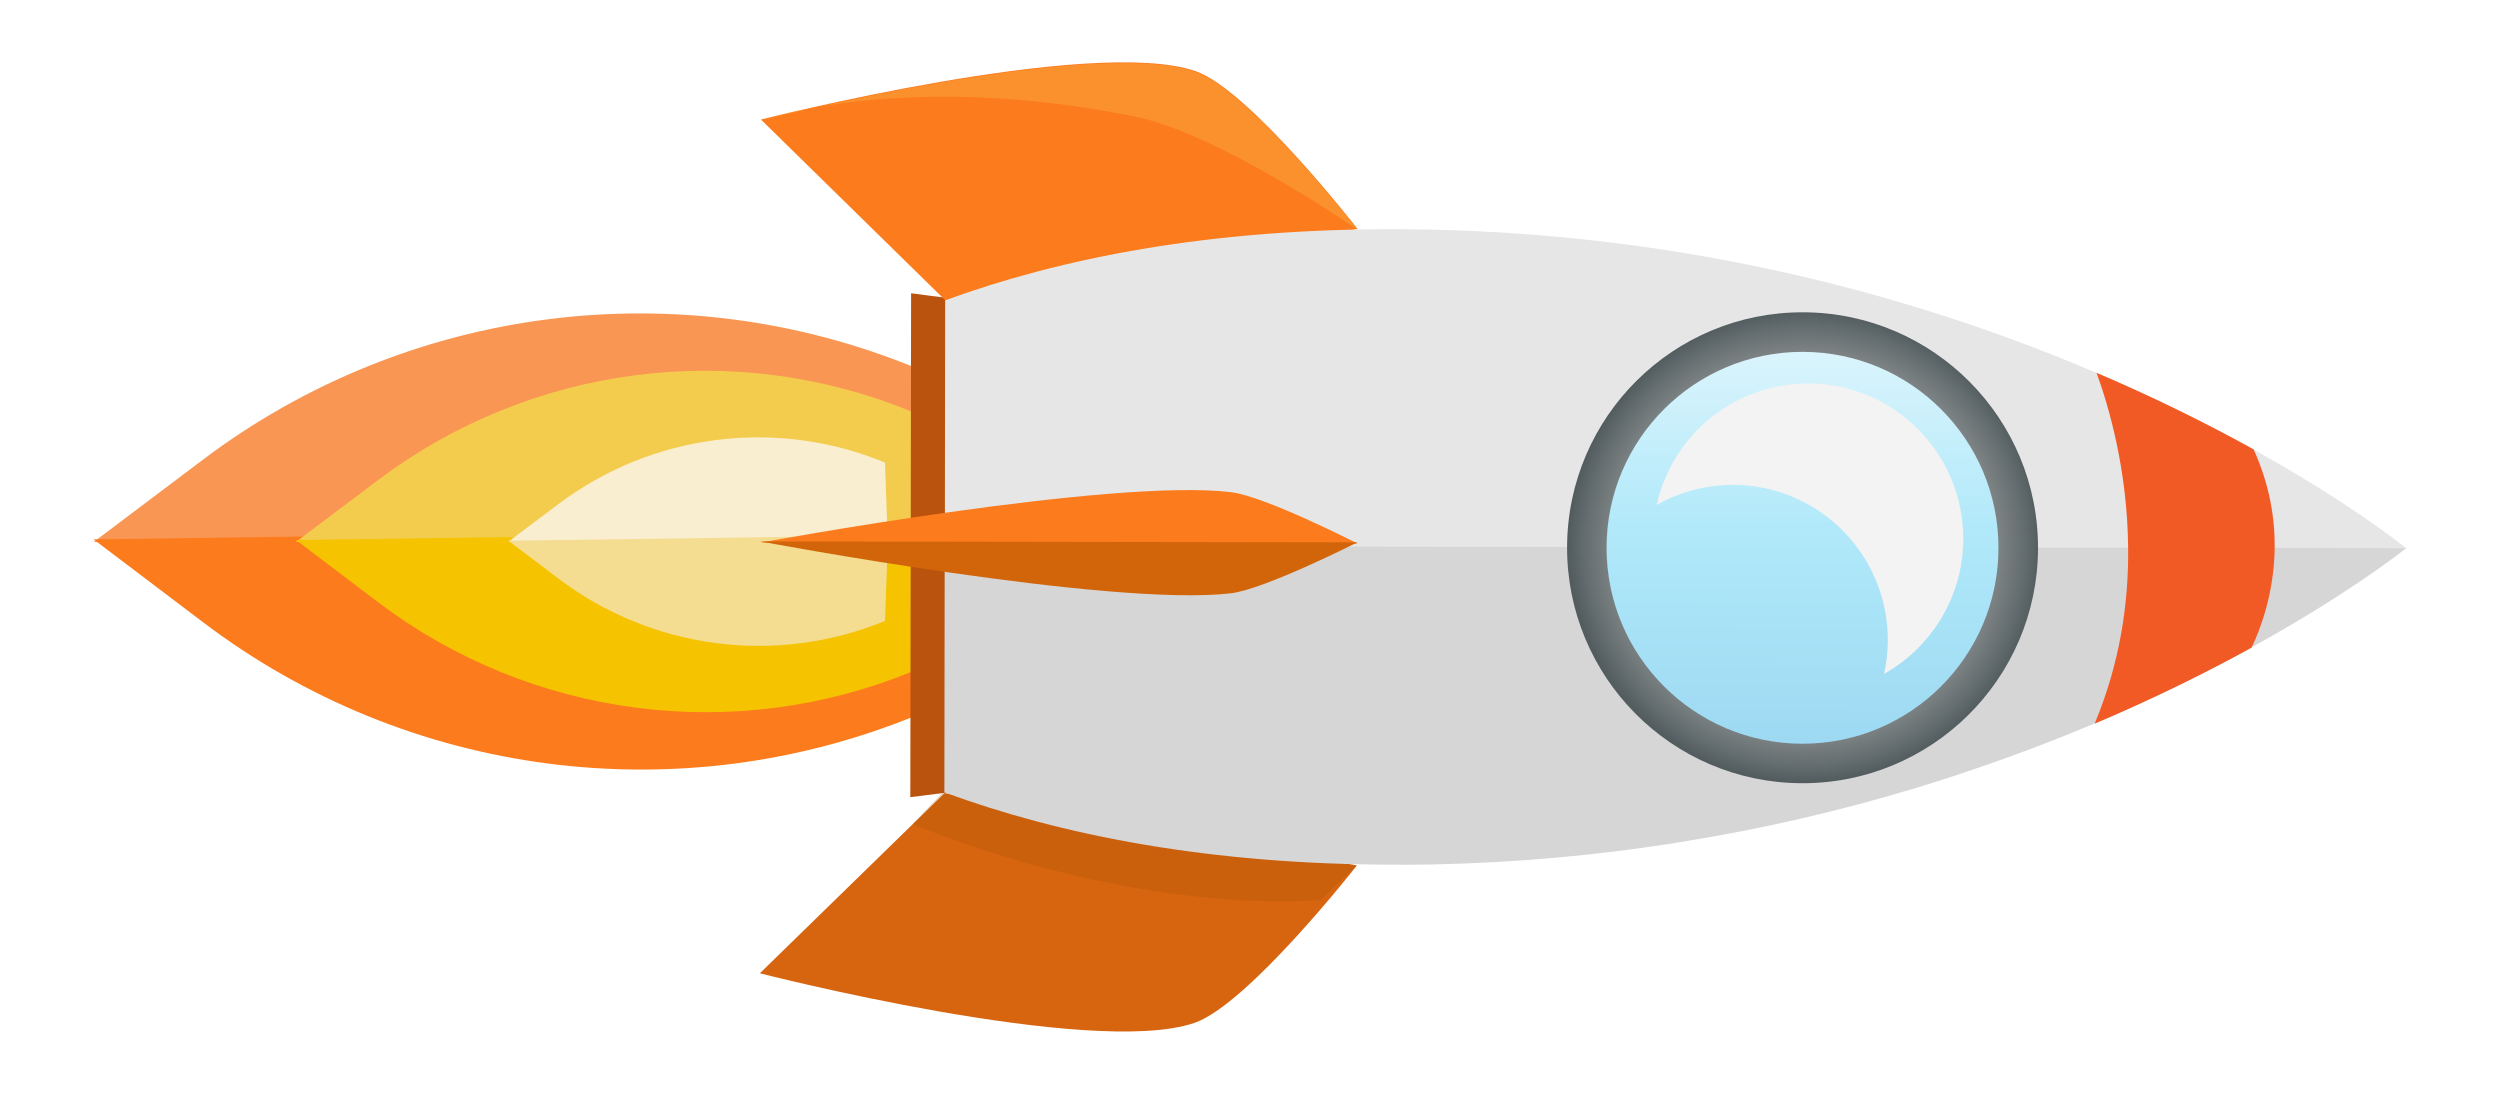 <?xml version="1.0" encoding="UTF-8"?>
<svg xmlns="http://www.w3.org/2000/svg" xmlns:xlink="http://www.w3.org/1999/xlink" viewBox="0 0 160 70">
  <defs>
    <style>
      .cls-1 {
        fill: url(#linear-gradient-7);
      }

      .cls-1, .cls-2, .cls-3, .cls-4, .cls-5, .cls-6, .cls-7, .cls-8, .cls-9, .cls-10, .cls-11, .cls-12, .cls-13, .cls-14, .cls-15, .cls-16, .cls-17, .cls-18, .cls-19, .cls-20, .cls-21, .cls-22, .cls-23, .cls-24, .cls-25 {
        stroke-width: 0px;
      }

      .cls-1, .cls-2, .cls-3, .cls-6, .cls-8, .cls-13 {
        mix-blend-mode: multiply;
      }

      .cls-2 {
        fill: url(#linear-gradient-5);
      }

      .cls-3 {
        fill: url(#linear-gradient-3);
      }

      .cls-26 {
        filter: url(#luminosity-noclip-7);
      }

      .cls-27 {
        filter: url(#luminosity-noclip-3);
      }

      .cls-28 {
        filter: url(#luminosity-noclip-5);
      }

      .cls-29 {
        mask: url(#mask);
      }

      .cls-4 {
        fill: #f3f3f3;
        fill-rule: evenodd;
        mix-blend-mode: soft-light;
      }

      .cls-30 {
        filter: url(#luminosity-noclip);
      }

      .cls-5 {
        fill: url(#radial-gradient);
      }

      .cls-6 {
        fill: url(#linear-gradient);
      }

      .cls-7 {
        fill: #f9b548;
        opacity: .38;
      }

      .cls-8 {
        fill: url(#linear-gradient-2);
        opacity: .1;
      }

      .cls-9 {
        fill: url(#linear-gradient-4);
        opacity: .41;
      }

      .cls-9, .cls-12 {
        mix-blend-mode: screen;
      }

      .cls-10 {
        fill: #a45302;
        opacity: .24;
      }

      .cls-11 {
        fill: url(#linear-gradient-9);
      }

      .cls-12 {
        fill: url(#linear-gradient-8);
        opacity: .48;
      }

      .cls-31 {
        isolation: isolate;
      }

      .cls-13 {
        fill: url(#linear-gradient-6);
        opacity: .22;
      }

      .cls-32 {
        mask: url(#mask-3);
      }

      .cls-33 {
        mask: url(#mask-2);
      }

      .cls-34 {
        mask: url(#mask-5);
      }

      .cls-35 {
        mask: url(#mask-4);
      }

      .cls-36 {
        mask: url(#mask-1);
      }

      .cls-37 {
        mask: url(#mask-7);
      }

      .cls-38 {
        mask: url(#mask-6);
      }

      .cls-14 {
        fill: #f4cc4d;
      }

      .cls-15 {
        fill: #f99653;
      }

      .cls-16 {
        fill: #f9eecf;
      }

      .cls-17 {
        fill: #d2650a;
      }

      .cls-18 {
        fill: #d76510;
      }

      .cls-19 {
        fill: #d6d6d6;
      }

      .cls-20 {
        fill: #ba530d;
      }

      .cls-21 {
        fill: #f15a24;
      }

      .cls-22 {
        fill: #fc7b1d;
      }

      .cls-23 {
        fill: #e6e6e6;
      }

      .cls-24 {
        fill: #f4dc90;
      }

      .cls-25 {
        fill: #f5c300;
      }
    </style>
    <filter id="luminosity-noclip" x="55.14" y="31.17" width="31.32" height="26.7" color-interpolation-filters="sRGB" filterUnits="userSpaceOnUse">
      <feFlood flood-color="#fff" result="bg"/>
      <feBlend in="SourceGraphic" in2="bg"/>
    </filter>
    <filter id="luminosity-noclip-2" x="55.14" y="-2626.49" width="31.32" height="32766" color-interpolation-filters="sRGB" filterUnits="userSpaceOnUse">
      <feFlood flood-color="#fff" result="bg"/>
      <feBlend in="SourceGraphic" in2="bg"/>
    </filter>
    <mask id="mask-1" x="55.14" y="-2626.49" width="31.32" height="32766" maskUnits="userSpaceOnUse"/>
    <linearGradient id="linear-gradient" x1="3894.46" y1="-3507.8" x2="3865.76" y2="-3527.79" gradientTransform="translate(-3441.65 -3839.6) rotate(90.08)" gradientUnits="userSpaceOnUse">
      <stop offset="0" stop-color="#000"/>
      <stop offset=".22" stop-color="#393939"/>
      <stop offset=".76" stop-color="#c6c6c6"/>
      <stop offset="1" stop-color="#fff"/>
    </linearGradient>
    <mask id="mask" x="55.14" y="31.17" width="31.32" height="26.7" maskUnits="userSpaceOnUse">
      <g class="cls-30">
        <g class="cls-36">
          <path class="cls-6" d="M69.13,31.17l-13.99,22.35s16.12,4.56,17.53,4.34c3-.46,13.79-23.23,13.79-23.23l-17.33-3.46Z"/>
        </g>
      </g>
    </mask>
    <linearGradient id="linear-gradient-2" x1="3889.12" y1="-3510.02" x2="3864.98" y2="-3526.83" gradientTransform="translate(-3441.65 -3839.6) rotate(90.08)" gradientUnits="userSpaceOnUse">
      <stop offset="0" stop-color="#fff"/>
      <stop offset=".22" stop-color="#d3c9c5"/>
      <stop offset=".76" stop-color="#694538"/>
      <stop offset="1" stop-color="#3f1000"/>
    </linearGradient>
    <filter id="luminosity-noclip-3" x="60.41" y="35.1" width="93.59" height="20.15" color-interpolation-filters="sRGB" filterUnits="userSpaceOnUse">
      <feFlood flood-color="#fff" result="bg"/>
      <feBlend in="SourceGraphic" in2="bg"/>
    </filter>
    <filter id="luminosity-noclip-4" x="60.41" y="-2626.49" width="93.59" height="32766" color-interpolation-filters="sRGB" filterUnits="userSpaceOnUse">
      <feFlood flood-color="#fff" result="bg"/>
      <feBlend in="SourceGraphic" in2="bg"/>
    </filter>
    <mask id="mask-3" x="60.41" y="-2626.49" width="93.59" height="32766" maskUnits="userSpaceOnUse"/>
    <linearGradient id="linear-gradient-3" x1="3879.61" y1="-3507.68" x2="3879.61" y2="-3601.25" xlink:href="#linear-gradient"/>
    <mask id="mask-2" x="60.41" y="35.1" width="93.59" height="20.15" maskUnits="userSpaceOnUse">
      <g class="cls-27">
        <g class="cls-32">
          <path class="cls-3" d="M60.45,50.65s-.04-.02-.04-.02l.04-.6.17-2.83s22.74,5.58,41.72,4.5c19.82-1.13,51.17-16.37,51.66-16.6-.03.02-.05.04-.07.06-.53.42-3.95,3.06-9.84,6.3-2.21,1.22-4.77,2.51-7.65,3.82-.05.03-.1.05-.15.07-5.02,2.18-9.34,3.7-10.98,4.25-.21.07-.38.13-.5.16-.05.02-.1.04-.15.05-.04.02-.06.02-.06.02-.26.09-.52.17-.78.25-.42.13-.83.26-1.26.39-.58.18-1.17.35-1.77.52-4.66,1.33-9.16,2.29-13.46,2.96-.33.06-.66.11-1,.15-.36.06-.72.11-1.07.16-25.78,3.53-43.94-3.25-44.83-3.59Z"/>
        </g>
      </g>
    </mask>
    <linearGradient id="linear-gradient-4" x1="3879.61" y1="-3507.68" x2="3879.61" y2="-3601.25" gradientTransform="translate(-3441.65 -3839.6) rotate(90.08)" gradientUnits="userSpaceOnUse">
      <stop offset="0" stop-color="#fff"/>
      <stop offset="1" stop-color="#fff"/>
    </linearGradient>
    <filter id="luminosity-noclip-5" x="86.84" y="32.1" width="40" height="22.94" color-interpolation-filters="sRGB" filterUnits="userSpaceOnUse">
      <feFlood flood-color="#fff" result="bg"/>
      <feBlend in="SourceGraphic" in2="bg"/>
    </filter>
    <filter id="luminosity-noclip-6" x="86.84" y="-2626.49" width="40" height="32766" color-interpolation-filters="sRGB" filterUnits="userSpaceOnUse">
      <feFlood flood-color="#fff" result="bg"/>
      <feBlend in="SourceGraphic" in2="bg"/>
    </filter>
    <mask id="mask-5" x="86.84" y="-2626.49" width="40" height="32766" maskUnits="userSpaceOnUse"/>
    <linearGradient id="linear-gradient-5" x1="3898.46" y1="-3543.03" x2="3869.01" y2="-3563.53" xlink:href="#linear-gradient"/>
    <mask id="mask-4" x="86.84" y="32.1" width="40" height="22.94" maskUnits="userSpaceOnUse">
      <g class="cls-28">
        <g class="cls-34">
          <path class="cls-2" d="M108.39,32.1l-21.56,22.94s26.04-2.31,29.09-3.49c3.04-1.18,10.91-10.39,10.91-10.39l-18.44-9.06Z"/>
        </g>
      </g>
    </mask>
    <linearGradient id="linear-gradient-6" x1="3898.46" y1="-3543.03" x2="3869.01" y2="-3563.53" xlink:href="#linear-gradient-2"/>
    <filter id="luminosity-noclip-7" x="60.67" y="14.71" width="92.89" height="20.29" color-interpolation-filters="sRGB" filterUnits="userSpaceOnUse">
      <feFlood flood-color="#fff" result="bg"/>
      <feBlend in="SourceGraphic" in2="bg"/>
    </filter>
    <filter id="luminosity-noclip-8" x="60.67" y="-2626.49" width="92.89" height="32766" color-interpolation-filters="sRGB" filterUnits="userSpaceOnUse">
      <feFlood flood-color="#fff" result="bg"/>
      <feBlend in="SourceGraphic" in2="bg"/>
    </filter>
    <mask id="mask-7" x="60.67" y="-2626.49" width="92.89" height="32766" maskUnits="userSpaceOnUse"/>
    <linearGradient id="linear-gradient-7" x1="3859.3" y1="-3507.89" x2="3859.3" y2="-3600.8" xlink:href="#linear-gradient"/>
    <mask id="mask-6" x="60.67" y="14.71" width="92.89" height="20.29" maskUnits="userSpaceOnUse">
      <g class="cls-26">
        <g class="cls-37">
          <path class="cls-1" d="M153.56,35s-45.07-20.29-92.63-12.75l-.26-4.31s30.76-8.56,63.43,2.22c0,0,19.08,6.1,29.46,14.84Z"/>
        </g>
      </g>
    </mask>
    <linearGradient id="linear-gradient-8" x1="3859.3" y1="-3507.89" x2="3859.3" y2="-3600.8" xlink:href="#linear-gradient-4"/>
    <radialGradient id="radial-gradient" cx="3869.52" cy="-3562.6" fx="3869.52" fy="-3562.6" r="15.07" gradientTransform="translate(3973.17 -3540.23) rotate(179.81)" gradientUnits="userSpaceOnUse">
      <stop offset="0" stop-color="#e7e4e1"/>
      <stop offset="0" stop-color="#f2f1ef"/>
      <stop offset="0" stop-color="#fff"/>
      <stop offset=".13" stop-color="#f0f0f0"/>
      <stop offset=".39" stop-color="#c9cacb"/>
      <stop offset=".52" stop-color="#b3b4b6"/>
      <stop offset=".61" stop-color="#a9abad"/>
      <stop offset=".75" stop-color="#8f9395"/>
      <stop offset=".93" stop-color="#646d6f"/>
      <stop offset="1" stop-color="#535d5f"/>
    </radialGradient>
    <linearGradient id="linear-gradient-9" x1="3856.98" y1="-3562.6" x2="3882.06" y2="-3562.6" gradientTransform="translate(3984.89 -3527.54) rotate(-180)" gradientUnits="userSpaceOnUse">
      <stop offset="0" stop-color="#daf4fc"/>
      <stop offset=".45" stop-color="#b1e9fa"/>
      <stop offset="1" stop-color="#9dd9f2"/>
    </linearGradient>
  </defs>
  <g class="cls-31">
    <g id="Layer_1" data-name="Layer 1">
      <g>
        <g id="Rocket">
          <g>
            <g>
              <path class="cls-15" d="M58.74,23.6h0c-15.2-6.3-32.6-4.09-45.74,5.81l-7.01,5.28,53.16.89-.41-11.98Z"/>
              <path class="cls-22" d="M58.71,45.76h0c-15.22,6.26-32.61,4-45.72-5.94l-7-5.3,53.16-.74-.45,11.98Z"/>
            </g>
            <g>
              <path class="cls-14" d="M58.43,26.38h0c-11.38-4.72-24.4-3.06-34.24,4.35l-5.25,3.95,39.79.67-.31-8.97Z"/>
              <path class="cls-25" d="M58.4,42.97h0c-11.39,4.68-24.41,2.99-34.22-4.44l-5.24-3.97,39.79-.55-.33,8.96Z"/>
            </g>
            <g>
              <path class="cls-16" d="M56.65,29.61h0c-6.95-2.88-14.9-1.87-20.91,2.65l-3.21,2.41,24.3.41-.19-5.48Z"/>
              <path class="cls-24" d="M56.64,39.74h0c-6.96,2.86-14.91,1.83-20.9-2.71l-3.2-2.42,24.3-.34-.2,5.47Z"/>
            </g>
          </g>
          <polygon class="cls-20" points="58.26 51.02 58.31 18.77 61.3 19.16 61.25 50.64 58.26 51.02"/>
          <path class="cls-22" d="M86.89,14.66s-6.95-8.94-10.38-10.11c-6.62-2.27-27.81,3.1-27.81,3.1l11.79,11.56,26.4-4.55h0Z"/>
          <path class="cls-18" d="M86.84,55.39s-6.98,8.92-10.41,10.08c-6.62,2.25-27.8-3.18-27.8-3.18l11.82-11.53,26.39,4.63h0Z"/>
          <path class="cls-10" d="M84.56,57.59s-10.93,1.23-26.16-4.84l2.01-2.12,26.42,4.75-2.27,2.2Z"/>
          <path class="cls-7" d="M86.89,14.71s-8.82-6.14-14.21-7.24c-14.76-3.01-23.99.23-23.99.23,0,0,21.19-5.37,27.81-3.1,3.43,1.18,10.38,10.11,10.38,10.11Z"/>
          <path class="cls-23" d="M154,35.1l-93.53-.13.02-15.75c7.37-2.69,16.94-4.62,29.21-4.55,18.33.1,33.49,4.5,44.48,9.2,3.89,1.66,7.25,3.35,10.05,4.9h0c6.21,3.45,9.63,6.2,9.78,6.33h0Z"/>
          <path class="cls-19" d="M89.64,55.34c-12.27.03-21.83-1.92-29.2-4.63l.02-15.76,93.53.13h0s-.05.05-.07.06c-.53.42-3.95,3.06-9.84,6.3-2.21,1.22-4.77,2.51-7.65,3.82-.05.03-.1.05-.15.07-.72.33-1.47.65-2.23.97-2.56,1.08-5.34,2.14-8.34,3.14-.15.05-.29.1-.41.14-.21.07-.38.13-.5.16-.05.02-.1.04-.15.05-.28.09-.56.18-.84.27-.42.13-.83.26-1.26.39-4.63,1.4-9.72,2.61-15.22,3.48-.33.06-.66.11-1,.15-.36.06-.72.11-1.07.16-4.91.69-10.13,1.09-15.63,1.11Z"/>
          <path class="cls-21" d="M134.06,46.31c1.64-3.92,2.18-7.79,2.14-11.24h0c-.04-4.99-1.25-9.1-2.02-11.21,3.89,1.66,7.25,3.35,10.05,4.9h0c1.03,2.26,1.37,4.42,1.35,6.31h0c-.04,2.94-.94,5.26-1.48,6.38-2.8,1.54-6.16,3.22-10.03,4.86Z"/>
          <g class="cls-29">
            <path class="cls-8" d="M64.27,34.67l-3.82,16.08s13.38,3.91,14.79,3.69l11.22-19.82-22.19.05Z"/>
          </g>
          <path class="cls-22" d="M86.87,34.78s-5.91-3.02-8.08-3.28c-7.68-.93-30.12,3.23-30.12,3.23l38.2.06Z"/>
          <path class="cls-17" d="M86.87,34.71s-5.92,3-8.09,3.26c-7.69.91-30.12-3.32-30.12-3.32l38.2.06Z"/>
          <g class="cls-33">
            <path class="cls-9" d="M60.45,50.65s-.04-.02-.04-.02l.04-.6.17-2.83s22.74,5.58,41.72,4.5c19.82-1.13,51.17-16.37,51.66-16.6-.03.02-.05.04-.07.06-.53.42-3.95,3.06-9.84,6.3-2.21,1.22-4.77,2.51-7.65,3.82-.05.03-.1.05-.15.07-5.02,2.18-9.34,3.7-10.98,4.25-.21.07-.38.13-.5.16-.05.02-.1.04-.15.05-.04.02-.06.02-.06.02-.26.09-.52.17-.78.25-.42.13-.83.26-1.26.39-.58.18-1.17.35-1.77.52-4.66,1.33-9.16,2.29-13.46,2.96-.33.06-.66.11-1,.15-.36.06-.72.11-1.07.16-25.78,3.53-43.94-3.25-44.83-3.59Z"/>
          </g>
          <g>
            <g class="cls-35">
              <path class="cls-13" d="M108.39,32.1l-21.56,22.94s26.04-2.31,29.09-3.49c3.04-1.18,10.91-10.39,10.91-10.39l-18.44-9.06Z"/>
            </g>
            <g class="cls-38">
              <path class="cls-12" d="M153.56,35s-45.07-20.29-92.63-12.75l-.26-4.31s30.76-8.56,63.43,2.22c0,0,19.08,6.1,29.46,14.84Z"/>
            </g>
          </g>
        </g>
        <circle class="cls-5" cx="115.37" cy="35.06" r="15.07" transform="translate(79.76 150.26) rotate(-89.73)"/>
        <circle class="cls-11" cx="115.37" cy="35.06" r="12.54" transform="translate(80.14 150.38) rotate(-89.92)"/>
        <path class="cls-4" d="M110.9,31.03c5.49,0,9.93,4.46,9.92,9.95,0,.74-.09,1.46-.24,2.15,3.02-1.7,5.06-4.93,5.07-8.64,0-5.49-4.43-9.94-9.92-9.95-4.75,0-8.72,3.32-9.7,7.77,1.44-.81,3.11-1.28,4.88-1.28Z"/>
      </g>
    </g>
  </g>
</svg>